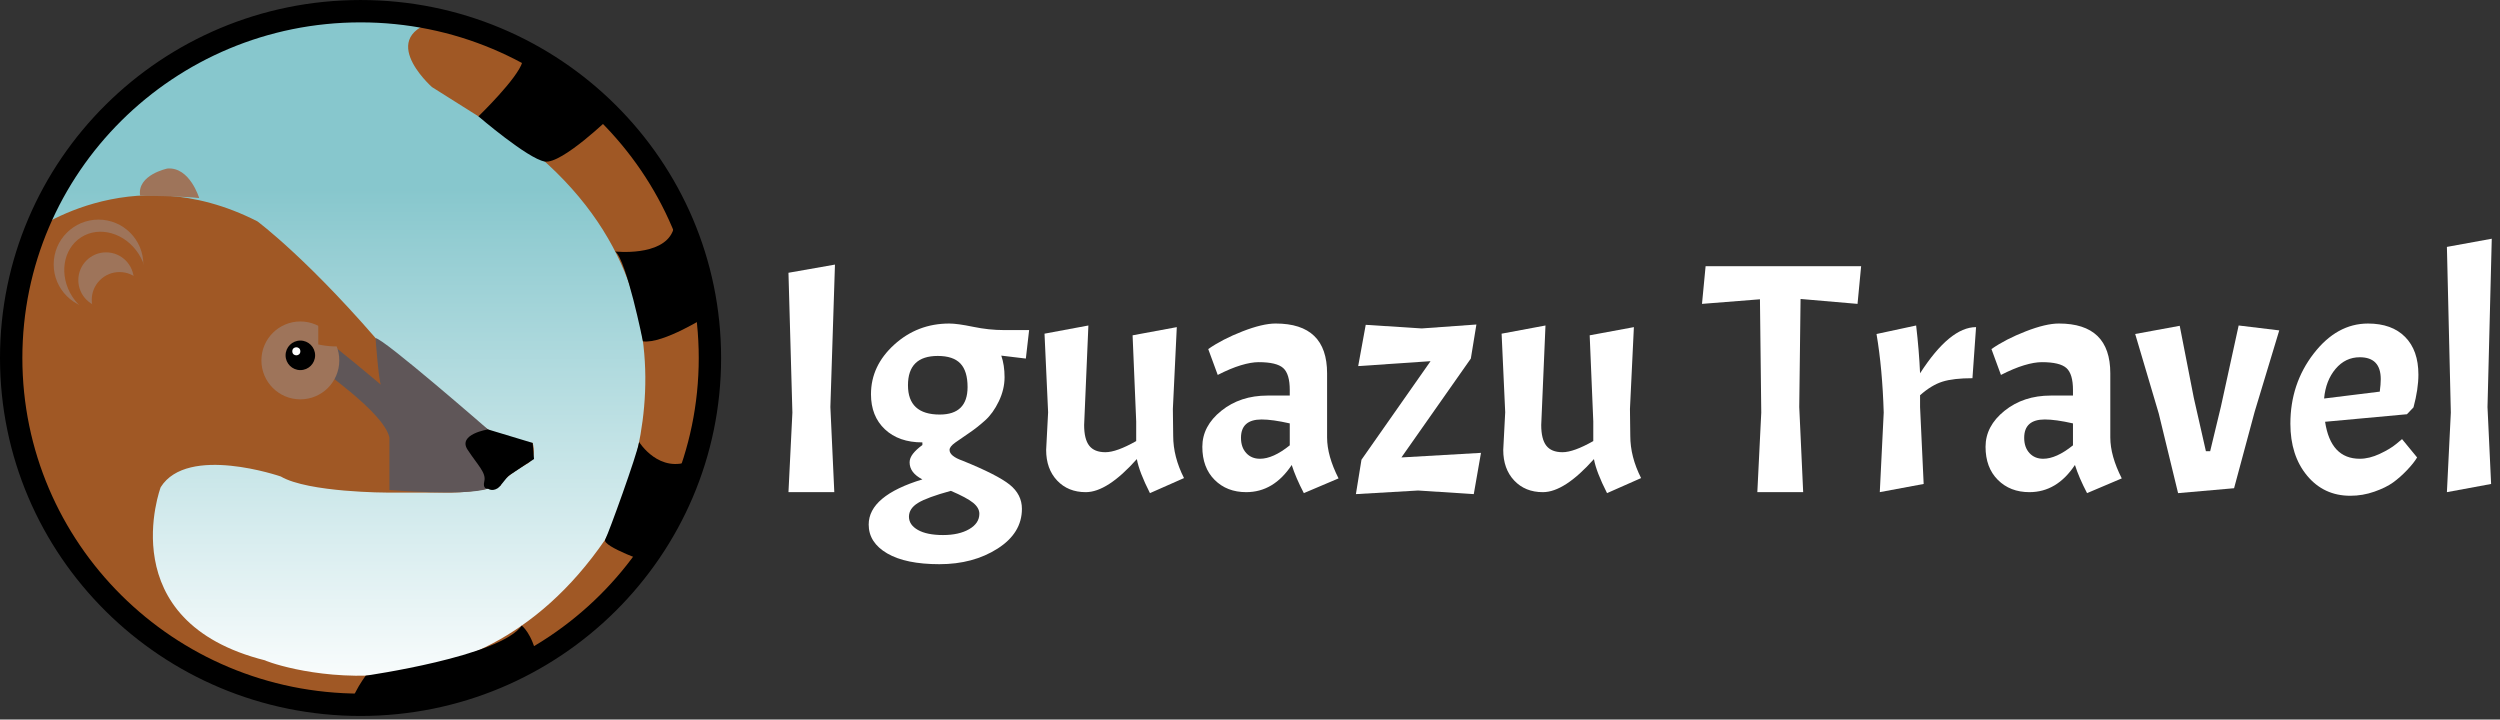 <?xml version="1.0" encoding="utf-8"?>
<!-- Generator: Adobe Illustrator 16.0.0, SVG Export Plug-In . SVG Version: 6.00 Build 0)  -->
<!DOCTYPE svg PUBLIC "-//W3C//DTD SVG 1.1//EN" "http://www.w3.org/Graphics/SVG/1.1/DTD/svg11.dtd">
<svg version="1.1" id="Layer_1" xmlns="http://www.w3.org/2000/svg" xmlns:xlink="http://www.w3.org/1999/xlink" x="0px" y="0px"
	 width="465.415px" height="133.957px" viewBox="0 0 465.415 133.957" enable-background="new 0 0 465.415 133.957"
	 xml:space="preserve">
<rect x="0" y="0" width="465.415" height="133.957" fill="#333333" stroke="none"/>
<g>
	<linearGradient id="SVGID_1_" gradientUnits="userSpaceOnUse" x1="67.123" y1="131.206" x2="67.123" y2="2.082">
		<stop  offset="0" style="stop-color:#FFFFFF"/>
		<stop  offset="0.744" style="stop-color:#87C7CD"/>
	</linearGradient>
	<ellipse fill="url(#SVGID_1_)" cx="67.123" cy="66.645" rx="65.041" ry="64.561"/>
	<path fill="#A05825" d="M49.417,122.954c-1.511-0.379,37.459,15.119,63.247-22.498c0,0,24-41.75-14-72.75l-18.25-11.5
		c0,0-11.75-10.389,3-12.748h0.209c0.074,0.016,0.149,0.031,0.225,0.048c29.391,6.409,48.316,32.009,48.316,62.95
		c0,35.762-29.381,64.75-65.625,64.75S3.165,102.45,2.082,66.706c-0.119-3.914,3.083-23,3.083-23s18.75-14.75,42.75-2.5
		c0,0,10,7.391,24.75,24.945c0,0,14.75,11.805,19,14.305c0,0,4.5,2,7.5,2c0,0,1,3-1.25,4c0,0-4.5,2.5-4.75,4
		c0,0-4.75,1.25-9.25,1.25h-11.75c0,0-14.778,0-19.889-3c0,0-17.361-6-22.361,2C29.915,90.706,20.539,115.737,49.417,122.954z"/>
	<path d="M89.068,21.659c0,0,7.318-7.063,8.18-10.119s6.88,2.008,6.88,2.008l9.647,8.111c0,0-9.18,8.948-12.354,8.414
		C98.248,29.54,89.068,21.659,89.068,21.659z"/>
	<path d="M114.531,46.819c0,0,8.682,0.976,10.679-3.697c0.079-0.186,0.147-0.379,0.204-0.582c1.5-5.334,6.273,16.26,6.273,16.26
		s-8.217,5.255-11.995,4.748C119.692,63.547,116.646,48.432,114.531,46.819z"/>
	<path d="M118.986,82.288c0,0,3.762,6.084,9.762,3.418l-7.666,19.168c0,0-9.094-3.133-8.418-4.418
		C113.341,99.17,118.556,84.752,118.986,82.288z"/>
	<path d="M97.127,116.465c0,0,1.922,1.402,2.854,5.904c0.933,4.504-31.066,10.504-33.733,10.004s1.829-6.586,1.829-6.586
		S93.174,122.223,97.127,116.465z"/>
	
		<ellipse fill="none" stroke="#000000" stroke-width="4.163" stroke-miterlimit="10" cx="67.123" cy="66.645" rx="65.041" ry="64.561"/>
	<path fill="#9E745A" d="M37.082,36.874c0,0-1.75-5.834-5.917-5.5c0,0-5.671,1.169-5.085,5.043
		C26.079,36.417,34.332,36.54,37.082,36.874z"/>
	<path fill="#5F5658" d="M70.914,71.62c-0.416-0.668-1-8.669-1-8.669c1.333-0.083,20.929,16.991,20.929,16.991l2.194,5.637
		c0,0,1.961,3.957-2.194,5.389c-4.155,1.43-18.345,0.246-18.345,0.246v-9.76c-1.083-4.834-13.25-12.834-13.25-13.334
		c0,0,0.083-4.746,0.417-5.58s0.833,1.084,1.25,1.042S70.914,71.62,70.914,71.62z"/>
	<circle fill="#9E745A" cx="55.915" cy="67.096" r="7.25"/>
	<path fill="#A05825" d="M59.248,60.29v3.834c0,0,3.583,0.833,5.417,0c1.833-0.834-2.708-4.168-2.708-4.168L59.248,60.29z"/>
	<circle cx="55.915" cy="66.151" r="2.75"/>
	<circle fill="#FFFFFF" cx="55.165" cy="65.401" r="0.75"/>
	<path d="M90.843,79.942c0,0-5.679,0.889-3.804,3.764s3.509,4.299,3.125,5.875c-0.383,1.576,0.679,1.387,0.679,1.387
		s0.735,0.588,1.772-0.053c0.68-0.418,1.49-1.936,2.309-2.496c2.068-1.416,4.492-2.961,4.492-2.961l-0.252-3.002L90.843,79.942z"/>
	<g>
		<circle fill="#9E745A" cx="18.338" cy="49.228" r="8.344"/>
		
			<ellipse transform="matrix(0.841 -0.541 0.541 0.841 -24.597 18.764)" fill="#A05825" cx="19.628" cy="51.232" rx="7.345" ry="8.381"/>
	</g>
	<g>
		<circle fill="#9E745A" cx="19.748" cy="52.148" r="5.167"/>
		<circle fill="#A05825" cx="22.248" cy="55.815" r="5.167"/>
	</g>
</g>
<g>
	<g>
		<path fill="#FFFFFF" d="M155.441,49.257l-0.854,26.517l0.731,15.849h-8.533l0.731-14.813l-0.731-26.029L155.441,49.257z"/>
		<path fill="#FFFFFF" d="M161.72,97.658c0-3.577,3.331-6.38,9.997-8.412c-1.585-0.813-2.378-1.869-2.378-3.17
			c0-0.528,0.203-1.057,0.609-1.585s0.996-1.076,1.769-1.646v-0.487c-2.927,0-5.253-0.813-6.98-2.438
			c-1.728-1.625-2.59-3.799-2.59-6.522c0-3.535,1.441-6.613,4.327-9.234s6.299-3.932,10.241-3.932c1.016,0,2.499,0.203,4.45,0.609
			c1.95,0.406,3.86,0.609,5.729,0.609h4.694l-0.61,5.304l-4.571-0.549c0.405,1.179,0.609,2.52,0.609,4.022
			c0,1.505-0.356,2.998-1.066,4.48c-0.712,1.484-1.565,2.673-2.561,3.566c-0.996,0.895-1.991,1.677-2.987,2.347
			c-0.996,0.671-1.85,1.26-2.56,1.768c-0.712,0.509-1.067,0.966-1.067,1.372c0,0.772,0.813,1.442,2.438,2.012
			c4.308,1.747,7.224,3.23,8.748,4.449c1.523,1.22,2.285,2.723,2.285,4.511c0,3.008-1.514,5.477-4.541,7.407
			c-3.027,1.929-6.635,2.895-10.82,2.895s-7.427-0.67-9.723-2.011C162.867,101.68,161.72,99.892,161.72,97.658z M180.129,72.055
			c0-1.99-0.448-3.453-1.342-4.389c-0.894-0.935-2.296-1.402-4.206-1.402c-3.698,0-5.547,1.819-5.547,5.456
			c0,3.638,1.971,5.455,5.913,5.455C178.4,77.175,180.129,75.469,180.129,72.055z M182.323,95.646c0-0.731-0.387-1.413-1.158-2.042
			c-0.772-0.631-2.154-1.372-4.146-2.226c-2.967,0.813-5.009,1.564-6.126,2.256c-1.118,0.69-1.677,1.544-1.677,2.561
			c0,1.015,0.559,1.838,1.677,2.469c1.117,0.629,2.672,0.944,4.663,0.944c1.99,0,3.616-0.365,4.877-1.098
			C181.692,97.779,182.323,96.824,182.323,95.646z"/>
		<path fill="#FFFFFF" d="M202.134,91.623c-2.194,0-3.973-0.721-5.334-2.164c-1.362-1.442-2.042-3.342-2.042-5.699l0.365-7.011
			l-0.67-14.629l8.168-1.524l-0.792,18.531c0,1.748,0.314,3.027,0.944,3.84c0.63,0.813,1.636,1.22,3.018,1.22
			c1.381,0,3.292-0.69,5.73-2.073v-3.657l-0.671-16.031l8.229-1.524l-0.731,15.239l0.061,4.999c0,2.601,0.671,5.222,2.012,7.863
			l-6.34,2.804c-1.341-2.641-2.154-4.755-2.438-6.339C207.985,89.571,204.815,91.623,202.134,91.623z"/>
		<path fill="#FFFFFF" d="M226.12,89.336c-1.524-1.523-2.286-3.575-2.286-6.156c0-2.58,1.179-4.815,3.535-6.705
			s5.222-2.835,8.596-2.835h4.145v-1.036c0-1.991-0.406-3.353-1.219-4.084c-0.813-0.731-2.338-1.098-4.572-1.098
			c-0.935,0-2.042,0.193-3.322,0.579c-1.279,0.387-2.712,0.986-4.297,1.799l-1.768-4.816c1.746-1.219,3.87-2.316,6.37-3.291
			c2.499-0.976,4.561-1.463,6.187-1.463c6.38,0,9.57,3.089,9.57,9.265v11.948c0,2.276,0.711,4.815,2.134,7.619l-6.462,2.743
			c-1.016-1.95-1.768-3.697-2.255-5.242c-2.235,3.374-5.06,5.06-8.474,5.06C229.604,91.623,227.644,90.861,226.12,89.336z
			 M234.563,85.405c1.625,0,3.475-0.832,5.547-2.499v-4.084c-2.154-0.488-3.901-0.731-5.242-0.731c-2.56,0-3.84,1.138-3.84,3.413
			c0,1.18,0.324,2.124,0.975,2.835S233.505,85.405,234.563,85.405z"/>
		<path fill="#FFFFFF" d="M253.459,85.587l12.862-18.348l-13.472,0.914l1.402-7.681l10.424,0.671l10.18-0.731l-1.036,6.34
			l-12.923,18.408l14.813-0.853l-1.342,7.681l-10.362-0.671l-11.582,0.671L253.459,85.587z"/>
		<path fill="#FFFFFF" d="M287.229,91.623c-2.194,0-3.973-0.721-5.334-2.164c-1.362-1.442-2.042-3.342-2.042-5.699l0.365-7.011
			l-0.67-14.629l8.168-1.524l-0.792,18.531c0,1.748,0.314,3.027,0.944,3.84c0.63,0.813,1.636,1.22,3.018,1.22
			c1.381,0,3.292-0.69,5.73-2.073v-3.657l-0.671-16.031l8.229-1.524l-0.731,15.239l0.061,4.999c0,2.601,0.671,5.222,2.012,7.863
			l-6.34,2.804c-1.341-2.641-2.154-4.755-2.438-6.339C293.081,89.571,289.911,91.623,287.229,91.623z"/>
		<path fill="#FFFFFF" d="M316.854,56.572l0.671-7.01h28.954l-0.67,7.01l-10.606-0.914l-0.244,20.116l0.731,15.849h-8.534
			l0.731-14.813l-0.244-21.092L316.854,56.572z"/>
		<path fill="#FFFFFF" d="M349.344,62.18l7.376-1.585c0.365,3.13,0.609,6.096,0.731,8.899c3.697-5.729,7.172-8.595,10.424-8.595
			l-0.671,9.51c-2.357,0-4.217,0.213-5.578,0.64s-2.753,1.271-4.175,2.53v2.194l0.67,14.324l-8.168,1.524l0.731-14.813
			C350.521,71.365,350.075,66.488,349.344,62.18z"/>
		<path fill="#FFFFFF" d="M371.928,89.336c-1.524-1.523-2.286-3.575-2.286-6.156c0-2.58,1.179-4.815,3.535-6.705
			s5.222-2.835,8.596-2.835h4.145v-1.036c0-1.991-0.406-3.353-1.219-4.084c-0.813-0.731-2.338-1.098-4.572-1.098
			c-0.935,0-2.042,0.193-3.322,0.579c-1.279,0.387-2.712,0.986-4.297,1.799l-1.768-4.816c1.746-1.219,3.87-2.316,6.37-3.291
			c2.499-0.976,4.561-1.463,6.187-1.463c6.38,0,9.57,3.089,9.57,9.265v11.948c0,2.276,0.711,4.815,2.134,7.619l-6.462,2.743
			c-1.016-1.95-1.768-3.697-2.255-5.242c-2.235,3.374-5.06,5.06-8.474,5.06C375.412,91.623,373.451,90.861,371.928,89.336z
			 M380.37,85.405c1.625,0,3.475-0.832,5.547-2.499v-4.084c-2.154-0.488-3.901-0.731-5.242-0.731c-2.56,0-3.84,1.138-3.84,3.413
			c0,1.18,0.324,2.124,0.975,2.835S379.313,85.405,380.37,85.405z"/>
		<path fill="#FFFFFF" d="M410.665,84.002h0.792l2.012-8.351l3.292-15.057l7.559,0.914l-4.572,15.118l-3.84,14.264l-10.424,0.914
			l-3.597-14.813l-4.389-14.813l8.29-1.524l2.621,13.411L410.665,84.002z"/>
		<path fill="#FFFFFF" d="M439.314,85.405c1.178,0,2.417-0.305,3.719-0.914c1.3-0.609,2.316-1.22,3.048-1.829l1.097-0.914
			l2.805,3.413c-0.407,0.692-1.037,1.484-1.89,2.378c-0.854,0.895-1.718,1.656-2.591,2.286c-0.875,0.63-2.033,1.199-3.475,1.706
			c-1.443,0.508-2.937,0.763-4.48,0.763c-3.292,0-5.974-1.25-8.047-3.749c-2.072-2.499-3.108-5.72-3.108-9.662
			c0-4.957,1.442-9.306,4.328-13.045c2.885-3.738,6.258-5.607,10.119-5.607c2.966,0,5.272,0.833,6.918,2.499
			c1.646,1.667,2.469,4.003,2.469,7.01c0,1.789-0.305,3.82-0.914,6.096l-1.219,1.28l-15.24,1.402
			C433.544,83.11,435.697,85.405,439.314,85.405z M439.314,66.508c-1.789,0-3.292,0.722-4.511,2.164s-1.931,3.282-2.134,5.517
			l10.363-1.28c0.122-0.935,0.183-1.707,0.183-2.316C443.216,67.871,441.915,66.508,439.314,66.508z"/>
		<path fill="#FFFFFF" d="M463.881,44.442l-0.793,31.332l0.671,14.324l-8.229,1.524l0.731-14.813l-0.731-30.845L463.881,44.442z"/>
	</g>
</g>
</svg>
